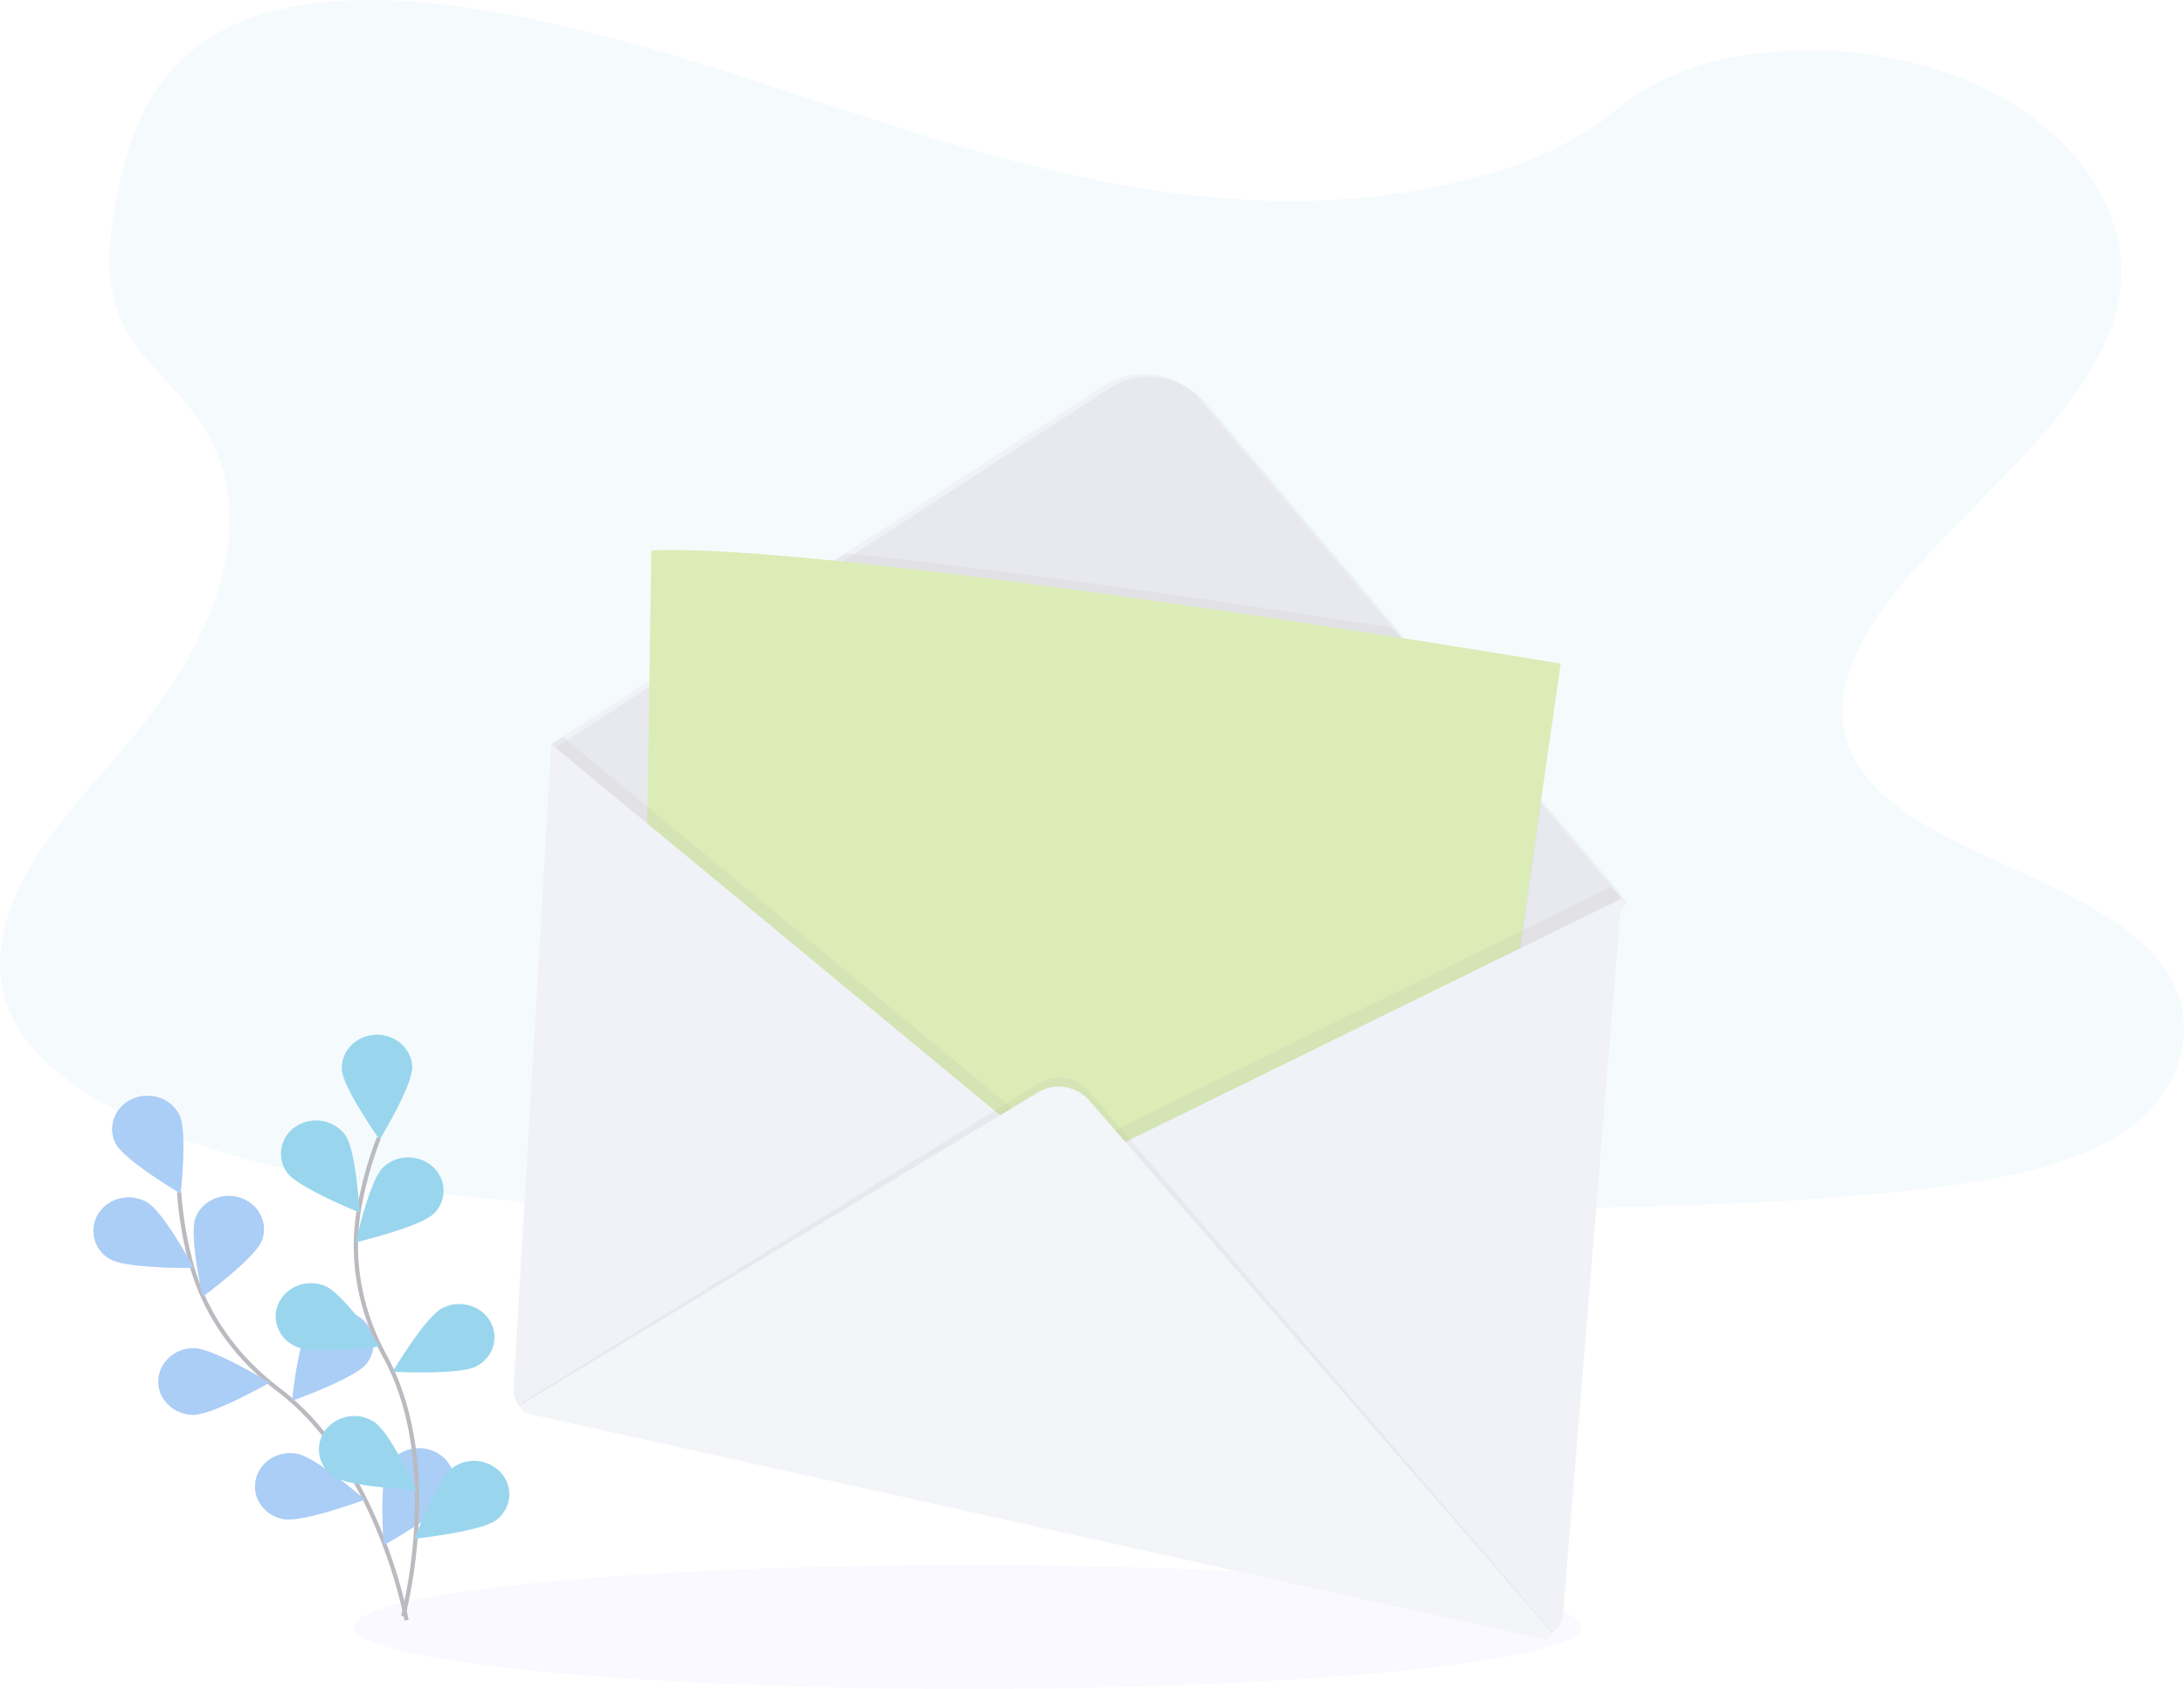 <svg xmlns="http://www.w3.org/2000/svg" width="1034.905" height="800.103" viewBox="0 0 1034.905 800.103">
  <g id="Groupe_4520" data-name="Groupe 4520" transform="translate(-617 -196)" opacity="0.4">
    <g id="Groupe_4519" data-name="Groupe 4519" transform="translate(640.163 164.493)">
      <path id="Tracé_8286" data-name="Tracé 8286" d="M578.14,126.583c-66.351-1.91-129.541-19.75-189.84-39.27S268.139,46.2,203.379,35.863c-41.65-6.65-89.28-7.59-122.84,11-32.3,17.89-42.73,48.78-48.34,77.45-4.229,21.56-6.71,44.26,4.86,64.44,8,14,22.29,25.79,32.151,39.21,34.3,46.71,10.06,104.3-27.12,149.9-17.44,21.39-37.67,41.8-51.13,64.57s-19.66,48.88-7.91,72.08c11.67,23,39.479,40.31,69.61,52.48,61.19,24.7,133.3,31.77,203.61,35.78,155.639,8.86,312.119,5,468.18,1.18,57.75-1.42,115.76-2.86,172.58-10.3,31.55-4.13,64.12-10.68,87-26.5,29.08-20.08,36.281-54.09,16.8-79.27-32.681-42.24-123-52.73-145.89-98.06-12.581-24.95.34-52.75,18.61-75.89,39.2-49.64,104.91-93.19,108.369-149.93,2.37-39-29.209-78-78.049-96.44-51.19-19.33-122.18-16.9-160,15.1C705.06,115.6,636.719,128.313,578.14,126.583Z" fill="#0099d5" opacity="0.1" style="isolation: isolate"/>
      <ellipse id="Ellipse_233" data-name="Ellipse 233" cx="290.75" cy="29.32" rx="290.75" ry="29.32" transform="translate(144.7 772.97)" fill="#6c63ff" opacity="0.1" style="isolation: isolate"/>
      <path id="Tracé_8287" data-name="Tracé 8287" d="M169.47,799.11s-12.9-73.09-60.78-109.31C88.6,674.6,73.9,653.93,67.48,630.39a179.284,179.284,0,0,1-5.78-34.1" fill="none" stroke="#535461" stroke-miterlimit="10" stroke-width="2"/>
      <path id="Tracé_8288" data-name="Tracé 8288" d="M31.68,573.29c4,7.83,30.73,23.68,30.73,23.68s3.36-29.61-.67-37.45-14-11.11-22.32-7.31S27.65,565.45,31.68,573.29Z" fill="#6c63ff"/>
      <path id="Tracé_8289" data-name="Tracé 8289" d="M29.13,628.08c7.9,4.51,39.44,4.11,39.44,4.11s-14.23-26.58-22.1-31.09-18.16-2.13-22.94,5.32A15.268,15.268,0,0,0,29.13,628.08Z" fill="#6c63ff"/>
      <path id="Tracé_8290" data-name="Tracé 8290" d="M68.34,701.8c9.22.13,36.23-15.25,36.23-15.25s-26.49-16.16-35.72-16.3-16.82,6.82-17,15.53S59.11,701.64,68.34,701.8Z" fill="#6c63ff"/>
      <path id="Tracé_8291" data-name="Tracé 8291" d="M111.3,751.23c9.06,1.61,38.44-9.25,38.44-9.25s-23.22-20.18-32.27-21.76-17.8,4-19.5,12.6S102.23,749.63,111.3,751.23Z" fill="#6c63ff"/>
      <path id="Tracé_8292" data-name="Tracé 8292" d="M100.91,619.25c-3.15,8.19-28,26.55-28,26.55s-6.58-29.12-3.43-37.31,12.74-12.42,21.41-9.45S104.06,611.07,100.91,619.25Z" fill="#6c63ff"/>
      <path id="Tracé_8293" data-name="Tracé 8293" d="M150.38,677.69c-5.6,6.93-35.12,17.43-35.12,17.43s3-29.65,8.56-36.57a17.38,17.38,0,0,1,23.42-3,15.2,15.2,0,0,1,3.891,21.141Q150.775,677.206,150.38,677.69Z" fill="#6c63ff"/>
      <path id="Tracé_8294" data-name="Tracé 8294" d="M190.2,740.72c-4.28,7.72-31.49,22.78-31.49,22.78s-2.39-29.69,1.89-37.41,14.37-10.7,22.55-6.66S194.47,733,190.2,740.72Z" fill="#6c63ff"/>
      <path id="Tracé_8295" data-name="Tracé 8295" d="M31.68,573.29c4,7.83,30.73,23.68,30.73,23.68s3.36-29.61-.67-37.45-14-11.11-22.32-7.31S27.65,565.45,31.68,573.29Z" fill="#0099d5" opacity="0.6" style="isolation: isolate"/>
      <path id="Tracé_8296" data-name="Tracé 8296" d="M29.13,628.08c7.9,4.51,39.44,4.11,39.44,4.11s-14.23-26.58-22.1-31.09-18.16-2.13-22.94,5.32A15.268,15.268,0,0,0,29.13,628.08Z" fill="#0099d5" opacity="0.6" style="isolation: isolate"/>
      <path id="Tracé_8297" data-name="Tracé 8297" d="M68.34,701.8c9.22.13,36.23-15.25,36.23-15.25s-26.49-16.16-35.72-16.3-16.82,6.82-17,15.53S59.11,701.64,68.34,701.8Z" fill="#0099d5" opacity="0.6" style="isolation: isolate"/>
      <path id="Tracé_8298" data-name="Tracé 8298" d="M111.3,751.23c9.06,1.61,38.44-9.25,38.44-9.25s-23.22-20.18-32.27-21.76-17.8,4-19.5,12.6S102.23,749.63,111.3,751.23Z" fill="#0099d5" opacity="0.6" style="isolation: isolate"/>
      <path id="Tracé_8299" data-name="Tracé 8299" d="M100.91,619.25c-3.15,8.19-28,26.55-28,26.55s-6.58-29.12-3.43-37.31,12.74-12.42,21.41-9.45S104.06,611.07,100.91,619.25Z" fill="#0099d5" opacity="0.6" style="isolation: isolate"/>
      <path id="Tracé_8300" data-name="Tracé 8300" d="M150.38,677.69c-5.6,6.93-35.12,17.43-35.12,17.43s3-29.65,8.56-36.57a17.38,17.38,0,0,1,23.42-3,15.2,15.2,0,0,1,3.891,21.141Q150.775,677.206,150.38,677.69Z" fill="#0099d5" opacity="0.6" style="isolation: isolate"/>
      <path id="Tracé_8301" data-name="Tracé 8301" d="M190.2,740.72c-4.28,7.72-31.49,22.78-31.49,22.78s-2.39-29.69,1.89-37.41,14.37-10.7,22.55-6.66S194.47,733,190.2,740.72Z" fill="#0099d5" opacity="0.6" style="isolation: isolate"/>
      <path id="Tracé_8302" data-name="Tracé 8302" d="M167.85,797.19s19.57-71.76-8.65-123.2c-11.84-21.58-16.41-46.1-12.17-70.08a180.052,180.052,0,0,1,9.35-33.38" fill="none" stroke="#535461" stroke-miterlimit="10" stroke-width="2"/>
      <path id="Tracé_8303" data-name="Tracé 8303" d="M138.8,538.02c.32,8.7,17.93,33.41,17.93,33.41s15.78-25.79,15.46-34.5-8.05-15.52-17.27-15.22S138.47,529.31,138.8,538.02Z" fill="#0099d5"/>
      <path id="Tracé_8304" data-name="Tracé 8304" d="M112.96,587.14c5.28,7.14,34.28,18.84,34.28,18.84s-1.6-29.74-6.88-36.89a17.351,17.351,0,0,0-23.26-3.91,15.23,15.23,0,0,0-4.8,21Q112.614,586.672,112.96,587.14Z" fill="#0099d5"/>
      <path id="Tracé_8305" data-name="Tracé 8305" d="M117.16,669.51c8.38,3.65,39.68-.07,39.68-.07s-17.29-24.92-25.67-28.57-18.3-.2-22.17,7.71S108.79,665.86,117.16,669.51Z" fill="#0099d5"/>
      <path id="Tracé_8306" data-name="Tracé 8306" d="M135.21,731.16c7.61,4.94,39.12,6.25,39.12,6.25s-12.58-27.31-20.18-32.24a17.33,17.33,0,0,0-23.23,4,15.229,15.229,0,0,0,3.253,21.291Q134.677,730.832,135.21,731.16Z" fill="#0099d5"/>
      <path id="Tracé_8307" data-name="Tracé 8307" d="M182.37,606.53c-6.4,6.28-37,13.57-37,13.57s6.49-29.15,12.88-35.43a17.42,17.42,0,0,1,23.63-.44,15.16,15.16,0,0,1,1.354,21.4C182.959,605.94,182.67,606.241,182.37,606.53Z" fill="#0099d5"/>
      <path id="Tracé_8308" data-name="Tracé 8308" d="M202.47,678.88c-8.09,4.19-39.58,2.5-39.58,2.5s15.43-26,23.52-30.16,18.25-1.39,22.68,6.25S210.6,674.69,202.47,678.88Z" fill="#0099d5"/>
      <path id="Tracé_8309" data-name="Tracé 8309" d="M211.86,751.74c-7.23,5.42-38.57,8.78-38.57,8.78s10.56-28.07,17.79-33.49a17.38,17.38,0,0,1,23.47,2.55,15.19,15.19,0,0,1-1.735,21.412Q212.353,751.385,211.86,751.74Z" fill="#0099d5"/>
      <circle id="Ellipse_234" data-name="Ellipse 234" cx="0.36" cy="0.36" r="0.36" transform="translate(688.94 335.71)" fill="#e6e8ec"/>
      <path id="Tracé_8310" data-name="Tracé 8310" d="M499.55,214.39,238.04,384.05,408.7,691.85a11.909,11.909,0,0,0,7.6,5.8l154.63,37.72a11.92,11.92,0,0,0,13.54-6.41l76.7-159.35,84.06-112.37-199.48-236A35.35,35.35,0,0,0,499.55,214.39Z" fill="#dcdfed"/>
      <path id="Tracé_8311" data-name="Tracé 8311" d="M747.89,458.57l-.74,1L697.91,525.4l-.89,1.19-33.19,44.37-65.6,136.31-1.84,3.81-9.26,19.23a11.92,11.92,0,0,1-13.56,6.41L418.94,698.98a11.889,11.889,0,0,1-7.6-5.8l-14.87-26.77-2.67-4.82L286.47,467.93l-.92-1.65-44.86-80.9,5.42-3.52,41.09-26.65.95-.62,86.53-56.14,5.46-3.54,122.05-79.19a35.34,35.34,0,0,1,46.22,6.84l91,107.7,4,4.8,66.05,78.14.36.43,33.21,39.28,4.18,4.95Z" opacity="0.1" style="isolation: isolate"/>
      <path id="Tracé_8312" data-name="Tracé 8312" d="M707.26,412.3l-8.06,56-2.43,16.9-1.39,36-.11,2.81-7.23,188.1a11.93,11.93,0,0,1-14.51,11.17l-77.94-17.4-.84-.19L394.86,661.08l-3.67-.82L281.3,635.72l2.52-169.12.08-5.65.76-51.19.84-56.5,86.53-56.14,5.46-3.54c80.26,8.23,187,24.06,259.31,35.35l4,4.8,66,78.14Z" opacity="0.1" style="isolation: isolate"/>
      <path id="Tracé_8313" data-name="Tracé 8313" d="M716.39,345.9l-9.49,66-8.7,60.44-2.43,16.86-1.39,36-7.34,190.91a11.93,11.93,0,0,1-14.51,11.17l-78.78-17.59L393.86,665.08,280.3,639.72l2.6-174.77.76-51.19.89-59.88.91-61.59c18.78-.89,49.68,1.12,86.57,4.83,82.6,8.29,195.2,25.06,268.82,36.61C685.93,340.8,716.39,345.9,716.39,345.9Z" fill="#a5cf4b"/>
      <path id="Tracé_8314" data-name="Tracé 8314" d="M740.47,451.58,698.2,472.31,482.47,578.11,283.66,413.8l-40.19-33.27-5.42,3.52,44.86,80.9-2.6,174.77,113.56,25.36,14.84,26.77a11.892,11.892,0,0,0,7.6,5.8l154.63,37.72a11.92,11.92,0,0,0,13.53-6.41l9.26-19.23,78.78,17.59a11.93,11.93,0,0,0,14.51-11.17l7.34-190.91,50.13-67,.14-1.69Z" opacity="0.1" style="isolation: isolate"/>
      <path id="Tracé_8315" data-name="Tracé 8315" d="M238.04,384.05,220.21,689.38a11.92,11.92,0,0,0,9.31,12.33L703.04,806.86a11.919,11.919,0,0,0,14.43-10.67l27.75-338.95L482.47,586.11Z" fill="#dcdfed"/>
      <path id="Tracé_8316" data-name="Tracé 8316" d="M223.47,696.37l246-151.77a18.06,18.06,0,0,1,23,3.6L712.65,804.99c.8.92,1.19.26,0,0L223.47,696.37C222.07,696.06,222.25,697.1,223.47,696.37Z" opacity="0.1" style="isolation: isolate"/>
      <path id="Tracé_8317" data-name="Tracé 8317" d="M225.23,696.12,468.69,549.05a19.09,19.09,0,0,1,24.28,3.82L711.16,803.8a2.63,2.63,0,0,1-2.55,4.29L226.02,700.93a2.62,2.62,0,0,1-.79-4.81Z" fill="#e3e5f1"/>
    </g>
  </g>
</svg>
